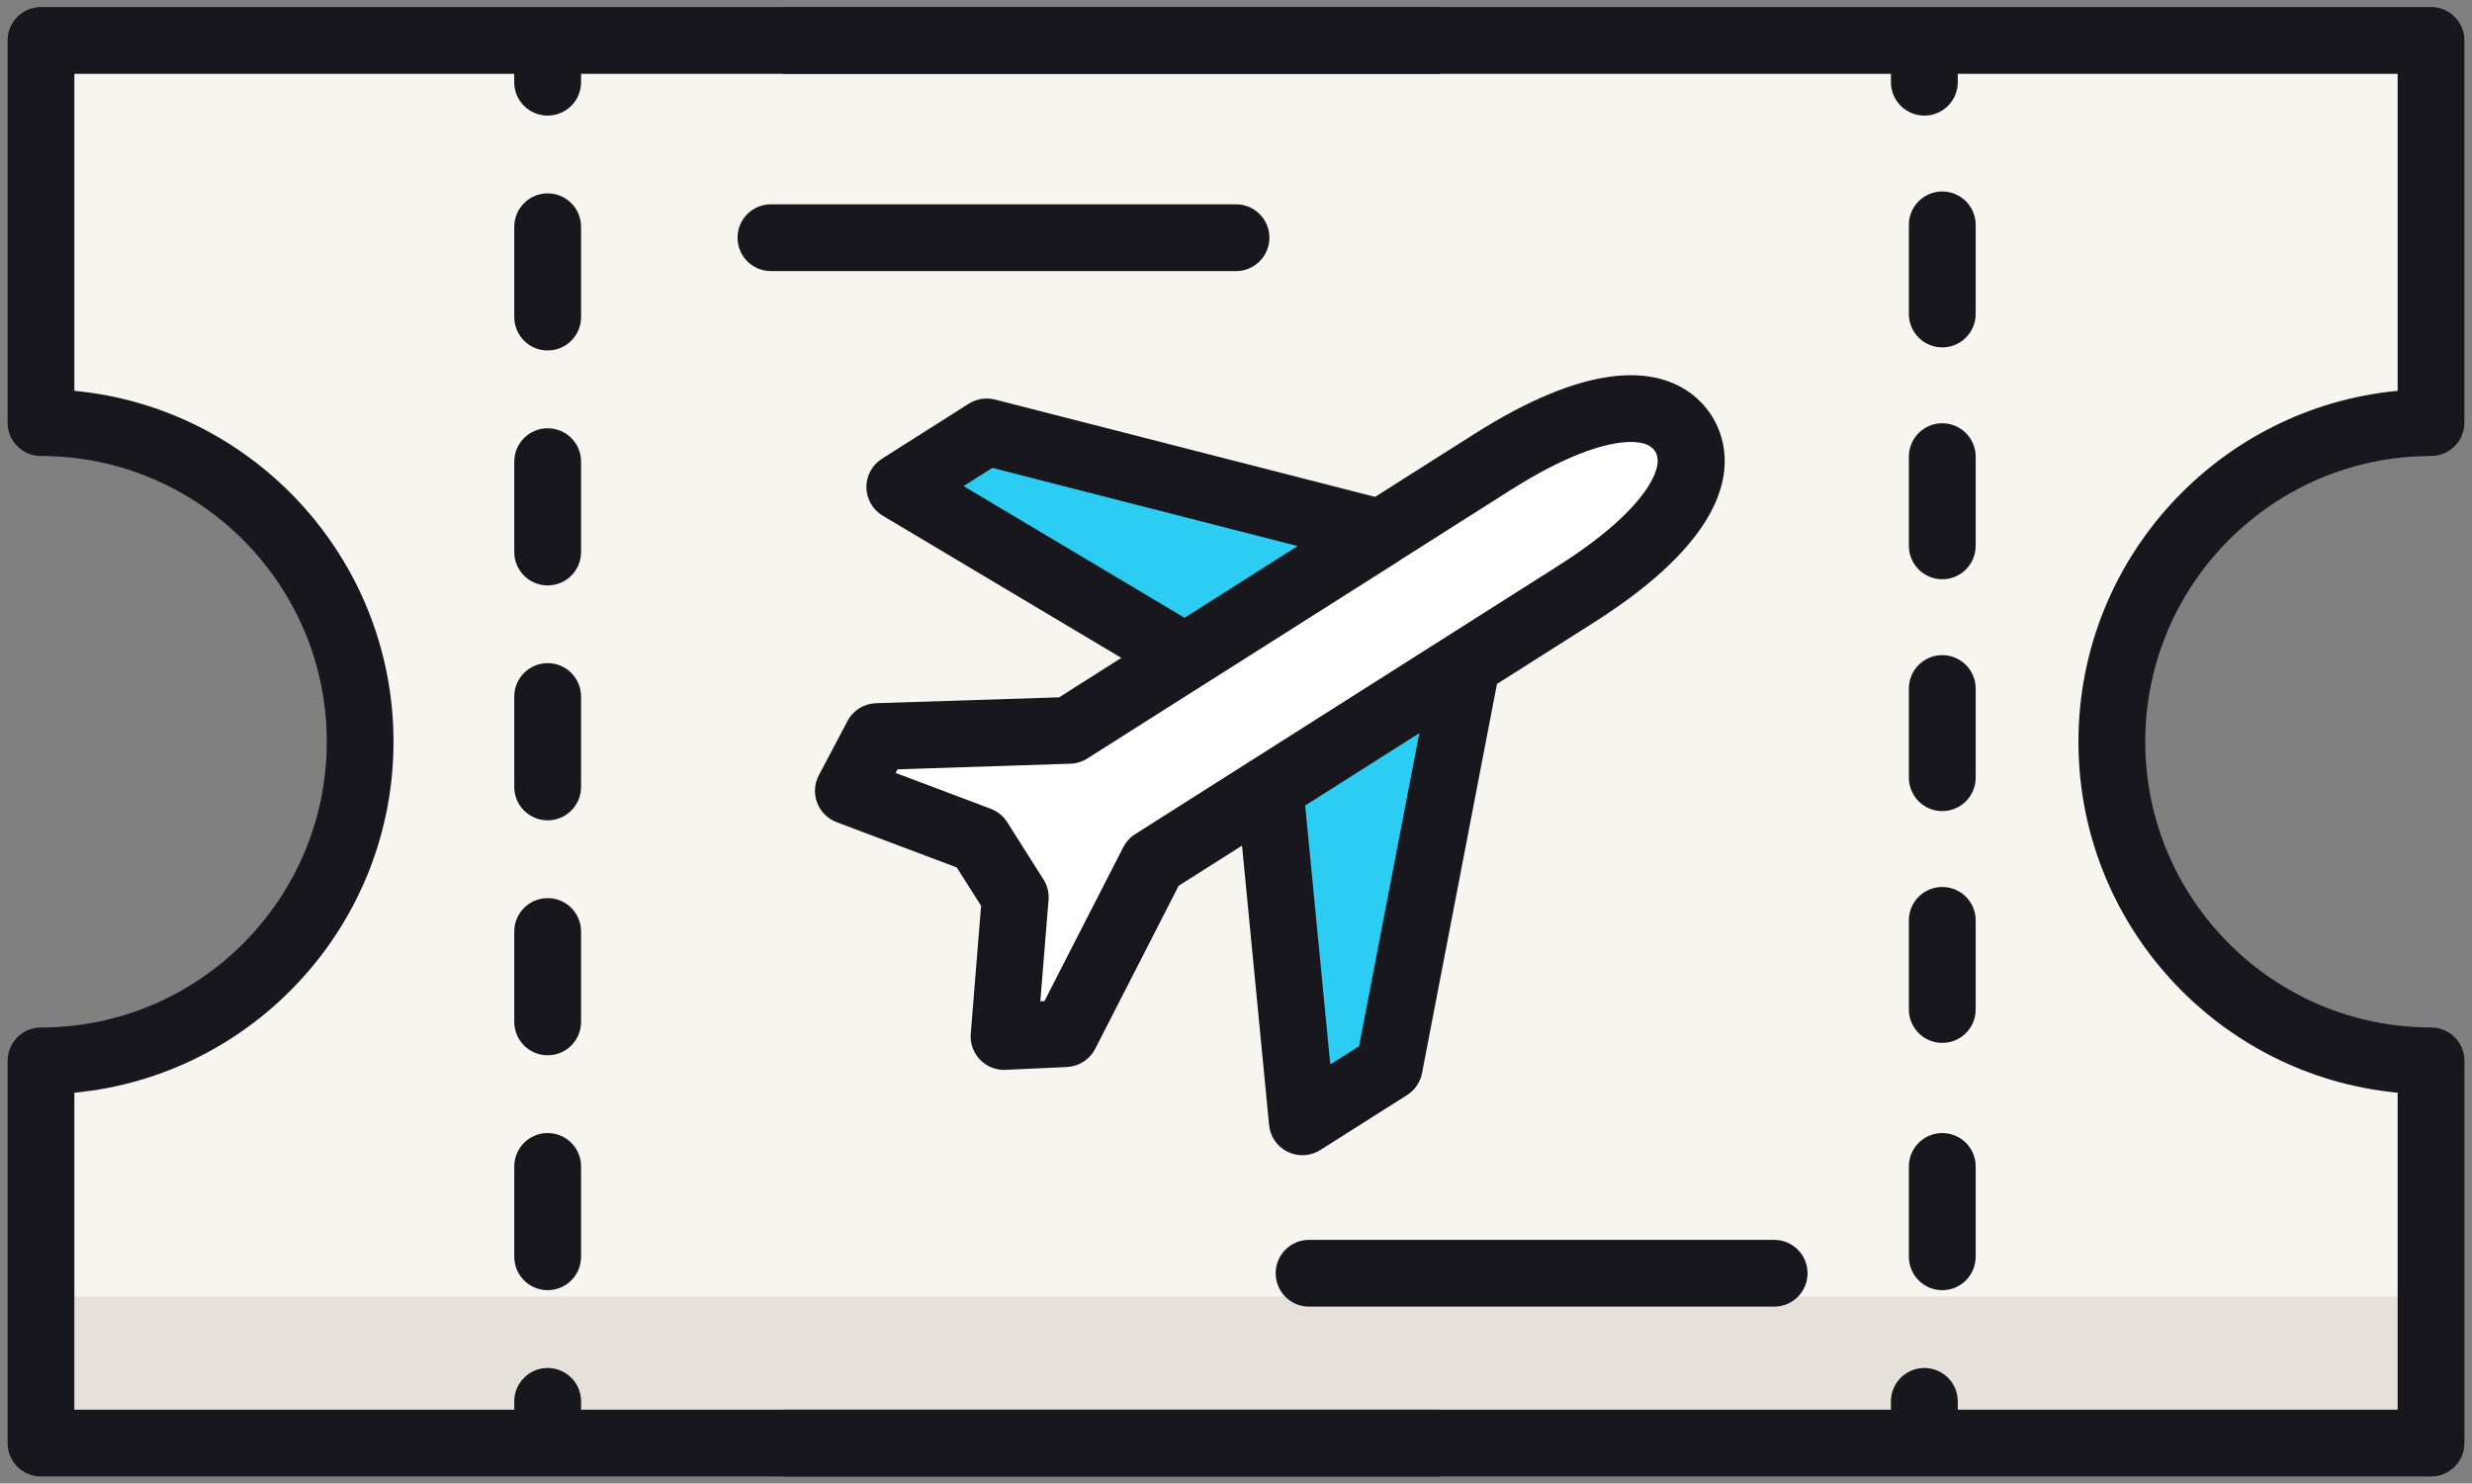 <?xml version="1.0" encoding="utf-8"?>
<!-- Generator: Adobe Illustrator 16.0.0, SVG Export Plug-In . SVG Version: 6.00 Build 0)  -->
<!DOCTYPE svg PUBLIC "-//W3C//DTD SVG 1.1//EN" "http://www.w3.org/Graphics/SVG/1.1/DTD/svg11.dtd">
<svg version="1.1" id="Layer_1" xmlns="http://www.w3.org/2000/svg" xmlns:xlink="http://www.w3.org/1999/xlink" x="0px" y="0px"
	 width="52.625px" height="31.586px" viewBox="0 0 52.625 31.586" enable-background="new 0 0 52.625 31.586" xml:space="preserve">
<rect x="0" y="0" width="52.625" height="31.586" fill="#808080" stroke="none"/>
<g>
	<g>
		<g>
			<path fill="#F7F5F0" d="M44.958,15.793c0-3.752,3.042-6.794,6.794-6.794V0.861H0.873v8.137c3.752,0,6.795,3.042,6.795,6.794
				s-3.043,6.794-6.795,6.794v8.138h50.88v-8.138C48,22.587,44.958,19.545,44.958,15.793L44.958,15.793z"/>
			<path fill="#E5E1DA" d="M0.873,27.605h50.88v3.12H0.873V27.605z"/>
			<path fill="#2CCDF2" d="M27.722,23.883l1.851-1.173l1.651-8.583l-4.189,2.656L27.722,23.883z"/>
			<path fill="#2CCDF2" d="M21.005,9.196l-1.85,1.173l6.073,3.62l4.17-2.644L21.005,9.196z"/>
			<path fill="#FFFFFF" d="M24.546,18.361l2.488-1.578l4.189-2.656l2.32-1.477c2.23-1.413,2.782-2.645,2.291-3.421
				c-0.492-0.775-1.842-0.802-4.071,0.611l-2.365,1.504l-4.17,2.644l-2.464,1.562l-4.095,0.131l-0.611,1.156l2.781,1.047l0.387,0.61
				l0.386,0.608l-0.24,2.962l1.308-0.061L24.546,18.361z"/>
		</g>
		<g>
			<path fill="#17171D" d="M16.412,5.772h9.9c0.393,0,0.712-0.319,0.712-0.711c0-0.393-0.319-0.711-0.712-0.711h-9.9
				c-0.393,0-0.711,0.318-0.711,0.711C15.701,5.453,16.019,5.772,16.412,5.772z"/>
			<path fill="#17171D" d="M27.157,27.109c0,0.393,0.318,0.711,0.711,0.711h9.901c0.393,0,0.711-0.318,0.711-0.711
				c0-0.392-0.318-0.711-0.711-0.711h-9.901C27.475,26.398,27.157,26.717,27.157,27.109z"/>
			<path fill="#17171D" d="M21.182,8.507c-0.189-0.048-0.392-0.016-0.558,0.088l-1.849,1.173c-0.209,0.132-0.334,0.363-0.331,0.61
				c0.004,0.248,0.135,0.475,0.348,0.602l5.079,3.027l-1.323,0.84l-3.899,0.125c-0.256,0.008-0.487,0.152-0.606,0.378l-0.611,1.156
				c-0.096,0.181-0.108,0.394-0.037,0.585c0.073,0.191,0.225,0.341,0.415,0.414l2.558,0.964l0.518,0.816l-0.22,2.725
				c-0.017,0.204,0.056,0.404,0.197,0.551c0.134,0.14,0.319,0.218,0.511,0.218c0.011,0,0.021,0,0.032-0.001l1.307-0.06
				c0.255-0.012,0.484-0.159,0.602-0.387l1.777-3.472l1.349-0.855l0.576,5.949c0.023,0.246,0.173,0.462,0.395,0.57
				c0.1,0.048,0.206,0.073,0.313,0.073c0.133,0,0.266-0.038,0.381-0.11l1.85-1.172c0.165-0.105,0.28-0.274,0.317-0.467l1.595-8.285
				l2.062-1.308c1.147-0.727,1.952-1.461,2.392-2.179c0.652-1.068,0.353-1.851,0.117-2.223C36.2,8.478,35.62,7.876,34.375,8.008
				c-0.837,0.09-1.844,0.505-2.992,1.234l-2.109,1.337L21.182,8.507z M28.932,22.274l-0.613,0.389l-0.534-5.513l2.43-1.541
				L28.932,22.274z M20.513,10.35l0.613-0.389l6.498,1.665l-2.407,1.527L20.513,10.35z M32.145,10.442
				c1.199-0.76,1.957-0.975,2.383-1.021c0.364-0.039,0.602,0.025,0.707,0.189c0.104,0.165,0.06,0.407-0.131,0.721
				c-0.223,0.365-0.74,0.959-1.94,1.72l-8.998,5.709c-0.108,0.067-0.194,0.164-0.253,0.277l-1.679,3.278l-0.087,0.003l0.175-2.157
				c0.012-0.154-0.026-0.308-0.109-0.438l-0.771-1.218c-0.083-0.13-0.205-0.23-0.35-0.285l-2.025-0.763l0.041-0.077l3.681-0.12
				c0.127-0.004,0.251-0.042,0.357-0.11l2.451-1.554c0.004-0.003,0.01-0.005,0.014-0.008l4.17-2.643
				c0.012-0.008,0.022-0.017,0.034-0.025L32.145,10.442z"/>
			<path fill="#17171D" d="M11.659,22.468c0.393,0,0.711-0.319,0.711-0.711v-1.924c0-0.393-0.318-0.711-0.711-0.711
				s-0.711,0.318-0.711,0.711v1.924C10.948,22.149,11.266,22.468,11.659,22.468z"/>
			<path fill="#17171D" d="M11.659,17.466c0.393,0,0.711-0.319,0.711-0.711v-1.924c0-0.393-0.318-0.712-0.711-0.712
				s-0.711,0.319-0.711,0.712v1.924C10.948,17.147,11.266,17.466,11.659,17.466z"/>
			<path fill="#17171D" d="M11.659,27.469c0.393,0,0.711-0.318,0.711-0.711v-1.924c0-0.392-0.318-0.71-0.711-0.71
				s-0.711,0.319-0.711,0.71v1.924C10.948,27.151,11.266,27.469,11.659,27.469z"/>
			<path fill="#17171D" d="M41.348,27.469c0.393,0,0.711-0.318,0.711-0.711v-1.924c0-0.392-0.318-0.71-0.711-0.71
				s-0.711,0.319-0.711,0.71v1.924C40.637,27.151,40.956,27.469,41.348,27.469z"/>
			<path fill="#17171D" d="M11.659,12.464c0.393,0,0.711-0.318,0.711-0.711V9.829c0-0.392-0.318-0.711-0.711-0.711
				s-0.711,0.319-0.711,0.711v1.924C10.948,12.146,11.266,12.464,11.659,12.464z"/>
			<path fill="#17171D" d="M11.659,7.462c0.393,0,0.711-0.318,0.711-0.711V4.828c0-0.392-0.318-0.711-0.711-0.711
				s-0.711,0.319-0.711,0.711v1.923C10.948,7.144,11.266,7.462,11.659,7.462z"/>
			<path fill="#17171D" d="M41.348,17.269c0.393,0,0.711-0.318,0.711-0.711v-1.898c0-0.393-0.318-0.711-0.711-0.711
				s-0.711,0.318-0.711,0.711v1.898C40.637,16.951,40.956,17.269,41.348,17.269z"/>
			<path fill="#17171D" d="M41.348,22.204c0.393,0,0.711-0.317,0.711-0.711v-1.898c0-0.393-0.318-0.71-0.711-0.71
				s-0.711,0.318-0.711,0.71v1.898C40.637,21.887,40.956,22.204,41.348,22.204z"/>
			<path fill="#17171D" d="M41.348,12.333c0.393,0,0.711-0.318,0.711-0.711V9.723c0-0.393-0.318-0.711-0.711-0.711
				s-0.711,0.318-0.711,0.711v1.898C40.637,12.015,40.956,12.333,41.348,12.333z"/>
			<path fill="#17171D" d="M41.348,7.396c0.393,0,0.711-0.318,0.711-0.711V4.788c0-0.393-0.318-0.711-0.711-0.711
				s-0.711,0.318-0.711,0.711v1.898C40.637,7.078,40.956,7.396,41.348,7.396z"/>
		</g>
	</g>
	<path fill="#17171D" d="M51.752,9.709c0.393,0,0.711-0.317,0.711-0.71V0.861c0-0.393-0.318-0.711-0.711-0.711H16.665v1.422h23.59
		V1.75c0,0.393,0.319,0.711,0.712,0.711s0.711-0.318,0.711-0.711V1.572h9.364v6.749c-3.807,0.36-6.795,3.573-6.795,7.472
		s2.988,7.112,6.795,7.472v6.749h-9.364v-0.177c0-0.393-0.318-0.711-0.711-0.711s-0.712,0.318-0.712,0.711v0.177h-23.59v1.422
		h35.088c0.393,0,0.711-0.318,0.711-0.711v-8.138c0-0.393-0.318-0.711-0.711-0.711c-3.354,0-6.084-2.729-6.084-6.083
		S48.398,9.709,51.752,9.709z"/>
	<path fill="#17171D" d="M30.648,30.014H12.37v-0.177c0-0.393-0.318-0.711-0.711-0.711s-0.711,0.318-0.711,0.711v0.177H1.583v-6.749
		c3.807-0.36,6.794-3.574,6.794-7.472S5.39,8.681,1.583,8.321V1.572h9.364V1.75c0,0.393,0.318,0.711,0.711,0.711
		S12.37,2.143,12.37,1.75V1.572h18.278V0.15H0.873c-0.393,0-0.711,0.318-0.711,0.711v8.137c0,0.394,0.318,0.711,0.711,0.711
		c3.354,0,6.084,2.73,6.084,6.084s-2.729,6.083-6.084,6.083c-0.393,0-0.711,0.318-0.711,0.711v8.138
		c0,0.393,0.318,0.711,0.711,0.711h29.775V30.014z"/>
</g>
</svg>
